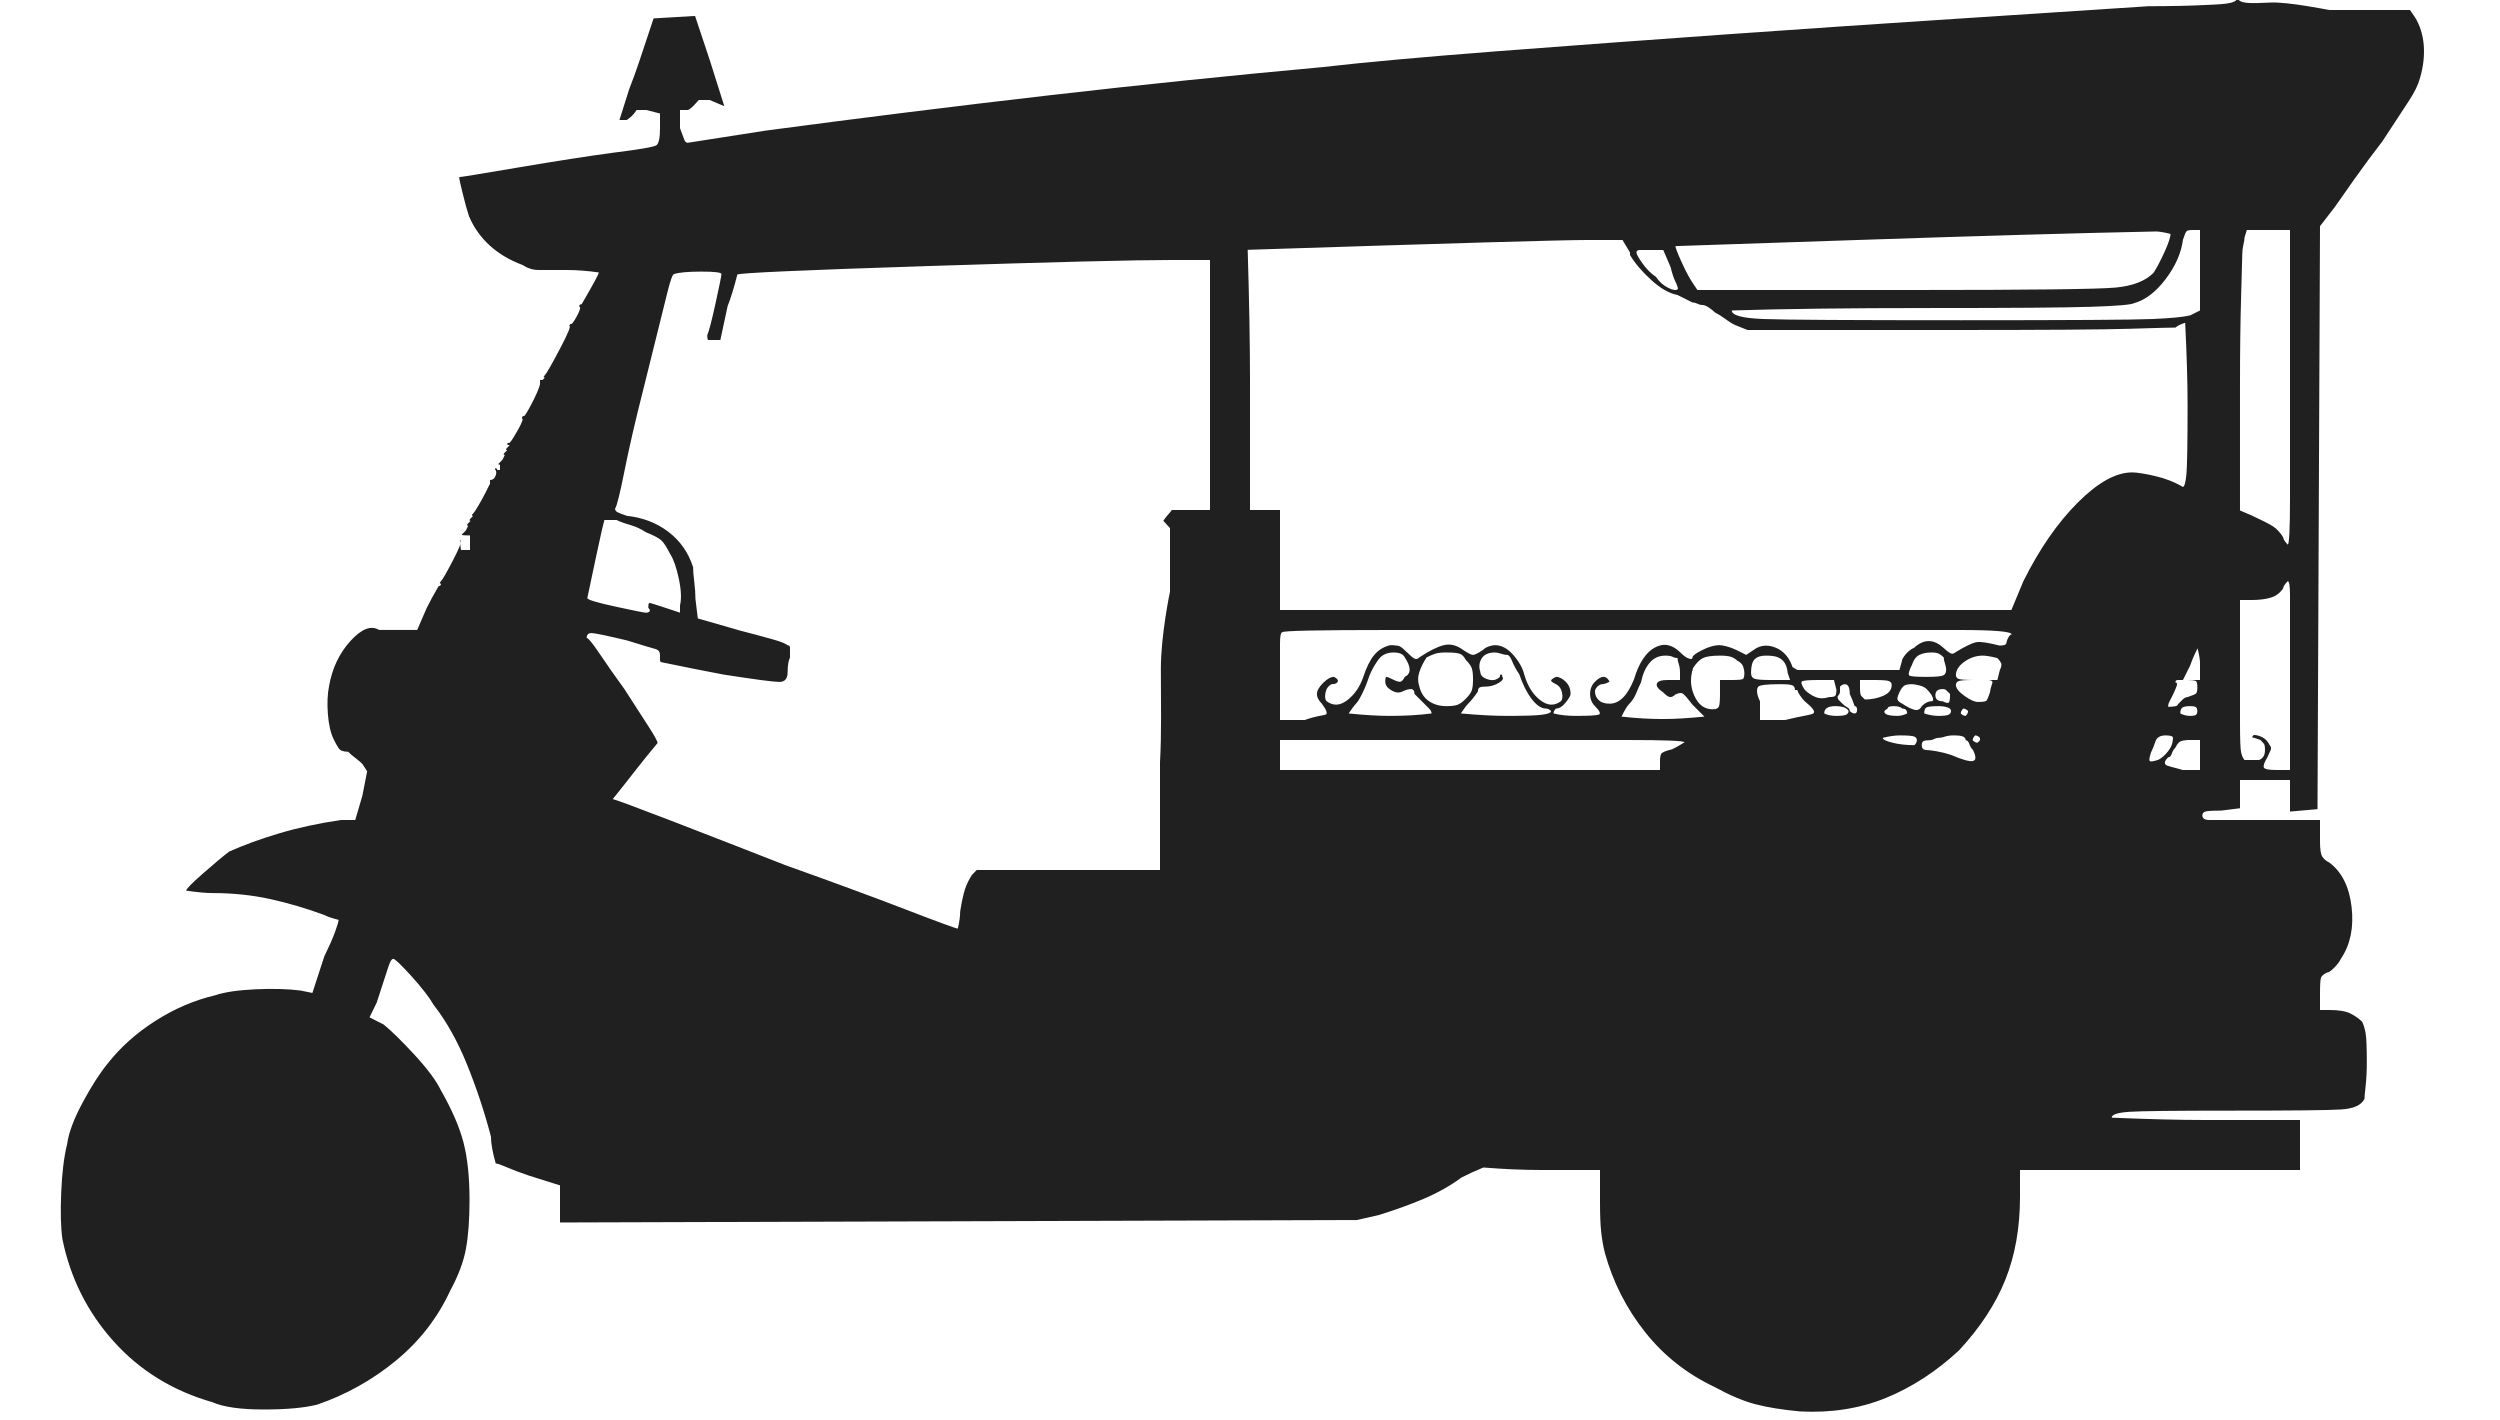 <?xml version="1.0" encoding="utf-8"?>
<!-- Generator: Adobe Illustrator 21.1.0, SVG Export Plug-In . SVG Version: 6.00 Build 0)  -->
<svg version="1.1" id="Layer_1" xmlns="http://www.w3.org/2000/svg" xmlns:xlink="http://www.w3.org/1999/xlink" x="0px" y="0px"
	 viewBox="0 0 250 142" style="enable-background:new 0 0 250 142;" xml:space="preserve">
<style type="text/css">
	.st0{fill:#202020;}
</style>
<g>
	<path class="st0" d="M223.881,0c0.323,0.376,1.379,0.338,3.17,0.254C228.838,0.174,232.904,1,232.904,1h8.095l0.501,0.729
		c0.499,0.812,0.789,1.742,0.875,2.793c0.082,1.055-0.043,2.148-0.375,3.279c-0.168,0.649-0.543,1.42-1.125,2.308
		c-0.586,0.892-1.46,2.228-2.625,4.008c-1,1.298-1.961,2.593-2.875,3.887c-0.918,1.298-1.543,2.186-1.875,2.672L232,22.619
		l-0.25,58.296L229,81.157V78h-5v1.412v1.412l-1.882,0.236c-0.941,0-1.492,0.041-1.647,0.118c-0.158,0.081-0.236,0.199-0.236,0.353
		c0,0.316,0.236,0.47,0.707,0.47c0.47,0,2.194,0,5.176,0H232v2.148c0,0.783,0.077,1.288,0.234,1.521
		c0.154,0.234,0.387,0.432,0.702,0.586c1.246,0.936,1.99,2.421,2.223,4.447c0.234,2.029-0.117,3.744-1.052,5.149
		c-0.157,0.314-0.392,0.625-0.703,0.936c-0.314,0.314-0.548,0.468-0.702,0.468c-0.314,0.157-0.508,0.315-0.585,0.469
		C232.037,97.88,232,98.425,232,99.362V101h0.936c0.936,0,1.638,0.117,2.106,0.351c0.469,0.234,0.857,0.509,1.171,0.82
		c0.154,0.314,0.271,0.702,0.351,1.17c0.077,0.469,0.117,1.405,0.117,2.809c0,0.936-0.04,1.755-0.117,2.457
		c-0.081,0.702-0.117,1.134-0.117,1.288c-0.315,0.625-1.094,0.977-2.34,1.052c-1.251,0.081-4.916,0.117-11.001,0.117
		c-5.617,0-9.011,0.04-10.181,0.117c-1.171,0.081-1.755,0.275-1.755,0.586c3.745,0.157,6.864,0.233,9.362,0.233H230v5h-28v2.683
		c0,3.091-0.489,5.854-1.466,8.292c-0.977,2.438-2.526,4.794-4.64,7.072c-2.281,2.111-4.723,3.696-7.326,4.756
		c-2.606,1.056-5.456,1.501-8.546,1.341c-1.793-0.163-3.297-0.407-4.517-0.731c-1.221-0.327-2.564-0.896-4.029-1.707
		c-2.77-1.303-5.089-3.132-6.959-5.487c-1.873-2.358-3.217-4.999-4.029-7.926c-0.164-0.648-0.286-1.342-0.366-2.073
		c-0.084-0.731-0.122-1.745-0.122-3.049V117h-5.832c-1.784,0-3.729-0.082-5.831-0.25c-0.812,0.336-1.542,0.668-2.187,1
		c-1.135,0.836-2.392,1.543-3.766,2.125c-1.378,0.586-2.878,1.125-4.495,1.625L135.701,122L56,122.249v-2.005v-1.705l-3.095-0.974
		c-0.952-0.324-1.708-0.609-2.262-0.853c-0.558-0.244-0.915-0.366-1.071-0.366c-0.32-1.133-0.476-2.028-0.476-2.679
		c-0.636-2.436-1.429-4.829-2.381-7.186c-0.952-2.352-2.065-4.343-3.333-5.968c-0.476-0.811-1.232-1.785-2.262-2.923
		c-1.034-1.134-1.63-1.705-1.786-1.705c-0.16,0-0.32,0.244-0.476,0.731c-0.16,0.488-0.558,1.705-1.191,3.654l-0.714,1.462
		l1.429,0.731c0.792,0.651,1.823,1.667,3.095,3.044c1.269,1.382,2.143,2.558,2.619,3.533c1.109,1.948,1.864,3.695,2.262,5.237
		c0.394,1.545,0.595,3.452,0.595,5.724c0,1.949-0.119,3.574-0.358,4.872c-0.238,1.298-0.755,2.679-1.547,4.142
		c-1.272,2.759-3.095,5.115-5.476,7.064c-2.381,1.949-5,3.41-7.857,4.384c-1.272,0.324-3.058,0.487-5.357,0.487
		c-2.303,0-4.011-0.243-5.119-0.731c-3.97-1.138-7.262-3.166-9.881-6.089c-2.619-2.923-4.327-6.333-5.119-10.231
		c-0.16-1.134-0.201-2.679-0.119-4.628c0.078-1.949,0.275-3.57,0.595-4.871c0.156-1.134,0.674-2.517,1.548-4.142
		c0.87-1.621,1.704-2.923,2.5-3.898c1.269-1.621,2.857-3.044,4.762-4.263c1.905-1.218,3.888-2.071,5.953-2.558
		c0.952-0.324,2.299-0.526,4.048-0.609c1.745-0.08,3.252-0.038,4.524,0.122l1.19,0.243l1.19-3.654
		c0.476-0.974,0.833-1.785,1.072-2.436c0.238-0.647,0.357-1.054,0.357-1.218c-0.636-0.16-1.112-0.323-1.429-0.487
		c-1.749-0.648-3.534-1.176-5.357-1.583c-1.826-0.404-3.772-0.61-5.834-0.61c-0.636,0-1.51-0.08-2.619-0.244
		c0-0.159,0.554-0.731,1.667-1.705c1.108-0.974,1.983-1.705,2.619-2.192c1.429-0.648,3.095-1.256,5-1.827
		c1.905-0.568,3.966-1.012,6.191-1.34h1.428l0.715-2.436l0.476-2.436l-0.476-0.732c-0.16-0.159-0.398-0.365-0.715-0.609
		c-0.32-0.244-0.558-0.445-0.714-0.609c-0.476,0-0.796-0.122-0.952-0.366c-0.16-0.244-0.32-0.525-0.476-0.853
		c-0.32-0.647-0.517-1.499-0.595-2.558c-0.082-1.054-0.041-1.987,0.119-2.801c0.317-1.785,1.031-3.288,2.143-4.506
		c1.109-1.218,2.061-1.583,2.857-1.096c0.156,0,0.435,0,0.833,0c0.394,0,0.833,0,1.31,0h1.667l0.952-2.192
		c0.317-0.648,0.715-1.378,1.191-2.193c0.156,0,0.238-0.08,0.238-0.244c-0.16,0-0.16-0.08,0-0.243
		c0.156-0.16,0.554-0.853,1.19-2.071c0.633-1.218,0.87-1.827,0.715-1.827V54h-0.151l0.244,0.029c-0.164,0,0,0.971,0,0.971H47v-1.458
		c-0.827,0-0.869-0.038-0.785-0.122c0.08-0.08,0.202-0.202,0.366-0.366l0.244-0.487c-0.164,0-0.164-0.08,0-0.244l0.244-0.243
		c-0.164,0-0.164-0.08,0-0.244l0.244-0.244c-0.164,0-0.164-0.08,0-0.244c0.16-0.16,0.488-0.689,0.976-1.585
		c0.488-0.892,0.647-1.341,0.712-1.341V48h0.02c0,0,0.324,0.017,0.488-0.312c0.16-0.323,0.16-0.567,0-0.731
		c0-0.16,0.08-0.244,0.244,0.043H50v-0.53c-0.169,0-0.21-0.038-0.127-0.122c0.08-0.08,0.202-0.202,0.366-0.366l0.244-0.487
		c-0.164,0-0.164-0.08,0-0.244l0.244-0.244c-0.164,0-0.164-0.08,0-0.243l0.244-0.244c-0.164,0-0.244-0.038-0.244-0.122
		c0-0.08,0.08-0.122,0.244-0.122c0.16-0.16,0.446-0.609,0.854-1.341c0.404-0.732,0.526-1.098,0.366-1.098
		c0-0.16,0.08-0.244,0.244-0.244c0.16-0.16,0.488-0.731,0.976-1.707c0.487-0.976,0.59-1.463,0.59-1.463V38h0.245l0.245-0.245
		c-0.164,0-0.164-0.08,0-0.245c0.161-0.161,0.651-1.016,1.469-2.566c0.815-1.547,1.14-2.322,0.98-2.322
		c0-0.161,0.08-0.245,0.245-0.245c0.161-0.161,0.368-0.488,0.612-0.978c0.245-0.488,0.283-0.733,0.123-0.733
		c0-0.161,0.08-0.245,0.245-0.245c1.14-1.956,1.715-3.014,1.715-3.177C58.734,27.084,57.673,27,56.694,27c-1.309,0-2.246,0-2.816,0
		c-0.574,0-1.102-0.161-1.592-0.489c-1.309-0.488-2.41-1.137-3.306-1.955c-0.899-0.814-1.592-1.791-2.081-2.934
		c-0.165-0.489-0.367-1.223-0.612-2.2c-0.245-0.978-0.367-1.547-0.367-1.711c0.161,0,2.162-0.324,6-0.978
		c3.834-0.649,6.98-1.138,9.428-1.466c2.61-0.325,4.041-0.569,4.286-0.734C65.877,14.373,66,13.8,66,12.822v-1.471L64.628,11h-0.976
		c-0.328,0.595-0.976,1-0.976,1h-0.731l0.976-3.088c0.324-0.812,0.647-1.707,0.975-2.683c0.324-0.976,0.568-1.707,0.732-2.195
		l0.731-2.195l4.146-0.244l1.463,4.39l1.463,4.634L70.969,10h-1.098c0,0-0.773,0.947-1.097,1H68v1.814c0,0,0.324,0.854,0.408,1.098
		c0.08,0.244,0.202,0.366,0.366,0.366c3.086-0.488,5.689-0.892,7.804-1.219c9.755-1.299,19.224-2.477,28.412-3.536
		c9.184-1.056,18.249-1.989,27.193-2.805c4.226-0.488,10.037-1.014,17.437-1.585c7.396-0.567,15.121-1.135,23.169-1.707
		c8.048-0.568,15.853-1.098,23.412-1.585c7.561-0.488,13.779-0.892,18.657-1.22c2.11,0,4.023-0.038,5.73-0.122
		c1.708-0.08,2.721-0.122,3.049-0.498H223.881z M121,38.665V26h-3.878c-3.719,0-11.84,0.205-24.361,0.607
		c-12.525,0.405-18.869,0.689-19.028,0.848c-0.326,1.295-0.647,2.344-0.97,3.151L72.036,34h-0.6c-0.318,0-0.513,0-0.591,0
		c-0.081,0-0.118-0.16-0.118-0.489c0.155-0.324,0.432-1.381,0.827-3.175c0.391-1.79,0.591-2.767,0.591-2.931
		c0-0.16-0.672-0.245-2.009-0.245c-1.341,0-2.246,0.084-2.718,0.245c-0.159,0-0.395,0.652-0.709,1.954
		c-0.318,1.305-1.104,4.48-2.364,9.525c-0.79,3.095-1.418,5.824-1.891,8.182c-0.473,2.363-0.79,3.626-0.946,3.786
		c0,0.164,0.078,0.287,0.236,0.367c0.155,0.084,0.473,0.205,0.946,0.366c1.574,0.164,2.955,0.695,4.137,1.588
		c1.182,0.897,2.009,2.075,2.482,3.541c0,0.328,0.037,0.817,0.118,1.465c0.078,0.652,0.118,1.222,0.118,1.71l0.236,1.954
		l4.254,1.222c1.26,0.328,2.323,0.61,3.191,0.855c0.864,0.245,1.378,0.45,1.537,0.61c0.155,0,0.236,0.084,0.236,0.245
		c0,0.164,0,0.488,0,0.977c-0.159,0.328-0.236,0.817-0.236,1.465c0,0.652-0.277,0.977-0.827,0.977c-0.554,0-2.405-0.245-5.555-0.733
		c-1.736-0.325-3.782-0.733-6.146-1.222c-0.159,0-0.236-0.08-0.236-0.244c0-0.16,0-0.325,0-0.489c0-0.325-0.159-0.526-0.473-0.61
		c-0.318-0.08-1.263-0.367-2.837-0.855c-2.05-0.489-3.231-0.734-3.546-0.734c-0.318,0-0.473,0.164-0.473,0.489
		c0.155,0,0.591,0.53,1.3,1.587c0.709,1.061,1.537,2.241,2.482,3.541c0.946,1.466,1.732,2.687,2.363,3.664
		c0.628,0.977,0.946,1.55,0.946,1.71c-0.946,1.141-1.736,2.118-2.363,2.931c-0.632,0.817-1.341,1.71-2.128,2.687
		c0.155,0,1.928,0.652,5.318,1.954c3.387,1.306,7.365,2.851,11.937,4.641c4.569,1.629,8.546,3.095,11.937,4.396
		c3.387,1.306,5.16,1.954,5.318,1.954c0.155-0.648,0.237-1.222,0.237-1.71c0.155-0.977,0.314-1.71,0.473-2.199
		c0.155-0.488,0.391-0.977,0.709-1.465L97.673,87H116V76.223c0.167-2.927,0.086-6.055,0.086-9.39c0-3.33,0.914-7.682,0.914-7.682
		v-6.341l-0.67-0.731c0.324-0.488,0.61-0.732,0.854-1.079h1.829H121V38.422V38.665z M64.585,53.219
		c-0.488-0.323-1.017-0.567-1.585-0.731c-0.572-0.16-1.018-0.324-1.341-0.487h-1.22l-0.244,0.975
		c-0.328,1.464-0.815,3.742-1.463,6.829c0,0.164,0.934,0.449,2.805,0.854c1.867,0.408,2.885,0.609,3.048,0.609
		c0.16,0,0.282-0.038,0.366-0.122c0.08-0.079,0.038-0.201-0.122-0.365c0-0.324,0.038-0.488,0.122-0.488
		c0.08,0,0.609,0.164,1.585,0.488L68,61.267v-0.731c0.16-0.647,0.122-1.543-0.122-2.683c-0.244-1.136-0.53-1.951-0.854-2.438
		c-0.328-0.648-0.61-1.098-0.854-1.342C65.927,53.829,65.397,53.547,64.585,53.219z M163,25.249L162.25,24h-3.557
		c-2.464,0-13.771,0.329-33.924,0.982c0.152,5.074,0.231,9.411,0.231,13.01V51h3v4.931V61h73.138l1.207-2.897
		c1.606-3.217,3.417-5.83,5.431-7.845c2.009-2.01,3.82-3.018,5.431-3.018c0.482,0,1.244,0.121,2.293,0.362
		c1.045,0.242,1.969,0.603,2.776,1.086c0.159,0,0.279-0.4,0.362-1.207c0.078-0.803,0.12-3.137,0.12-7
		c0-2.252-0.082-4.986-0.241-8.207c-0.483,0.162-0.807,0.325-0.966,0.482c-0.483,0-2.014,0.042-4.586,0.121
		C210.39,32.962,204.434,33,195.104,33h-20.353l-1.25-0.5c-0.336-0.164-0.668-0.375-1-0.626c-0.336-0.249-0.668-0.457-1-0.625
		c-0.168-0.164-0.375-0.332-0.625-0.5c-0.25-0.164-0.462-0.25-0.626-0.25c-0.167,0-0.335-0.039-0.5-0.125
		c-0.168-0.082-0.336-0.125-0.501-0.125c-0.668-0.332-1.167-0.582-1.5-0.75c-0.836-0.164-1.711-0.664-2.625-1.5
		c-0.918-0.833-1.625-1.665-2.125-2.501V25.249z M201.164,63.445c0-0.295-1.749-0.445-5.243-0.445c-3.499,0-13.863,0-31.095,0
		c-10.083,0-18.699,0-25.852,0c-7.156,0-10.73,0.077-10.73,0.222c-0.164,0-0.244,0.371-0.244,1.111c0,0.743,0,3.353,0,3.353V72
		h2.476c1.135-0.411,1.829-0.449,2.072-0.533c0.244-0.08,0.122-0.445-0.365-1.098c-0.164-0.159-0.286-0.323-0.366-0.487
		c-0.084-0.16-0.122-0.324-0.122-0.488c0-0.323,0.202-0.689,0.61-1.097c0.403-0.404,0.77-0.61,1.097-0.61
		c0.324,0.164,0.446,0.328,0.366,0.488c-0.084,0.164-0.286,0.244-0.609,0.244c-0.328,0.163-0.53,0.449-0.61,0.854
		c-0.084,0.407-0.042,0.693,0.122,0.854c0.647,0.487,1.342,0.449,2.073-0.122c0.731-0.568,1.257-1.342,1.585-2.317
		c0.324-0.976,0.689-1.707,1.098-2.194c0.404-0.488,0.934-0.812,1.585-0.976c0.488,0,0.812,0.042,0.976,0.122
		c0.16,0.084,0.404,0.285,0.731,0.609c0.324,0.328,0.568,0.529,0.731,0.609c0.16,0.084,0.324,0.042,0.488-0.121
		c0.976-0.648,1.787-1.056,2.438-1.22c0.648-0.16,1.3,0,1.951,0.487c0.488,0.328,0.812,0.488,0.976,0.488
		c0.16,0,0.487-0.16,0.976-0.488c0.16-0.16,0.366-0.281,0.609-0.365c0.244-0.08,0.446-0.122,0.61-0.122
		c0.647,0,1.257,0.327,1.829,0.976c0.567,0.651,0.934,1.303,1.097,1.951c0.324,1.139,0.854,1.992,1.586,2.561
		c0.731,0.571,1.421,0.609,2.072,0.122c0.16-0.16,0.202-0.446,0.122-0.854c-0.084-0.404-0.285-0.69-0.609-0.854
		c-0.328-0.16-0.488-0.282-0.488-0.366c0-0.08,0.16-0.202,0.488-0.366c0.324,0,0.647,0.164,0.976,0.488
		c0.324,0.327,0.487,0.731,0.487,1.219c0,0.164-0.163,0.45-0.487,0.854c-0.328,0.407-0.651,0.609-0.976,0.609
		c-0.164,0.164-0.244,0.327-0.244,0.487c0.648,0.164,1.38,0.244,2.195,0.244c1.299,0,2.072-0.038,2.316-0.122
		c0.244-0.08,0.122-0.365-0.365-0.854c-0.328-0.324-0.488-0.731-0.488-1.22c0-0.487,0.16-0.892,0.488-1.219
		c0.323-0.324,0.609-0.488,0.854-0.488c0.243,0,0.445,0.164,0.609,0.488c-0.328,0.164-0.571,0.244-0.731,0.244
		c-0.164,0-0.328,0.083-0.488,0.243c-0.163,0.164-0.243,0.328-0.243,0.488c0,0.327,0.121,0.609,0.365,0.854s0.61,0.365,1.098,0.365
		s0.934-0.201,1.342-0.609c0.403-0.404,0.77-1.014,1.097-1.829c0.488-1.623,1.178-2.683,2.073-3.17
		c0.892-0.488,1.745-0.324,2.561,0.487c0.324,0.328,0.61,0.529,0.854,0.609c0.244,0.084,0.366,0.042,0.366-0.121
		c0-0.16,0.324-0.404,0.976-0.732c0.647-0.323,1.219-0.487,1.707-0.487c0.16,0,0.404,0.042,0.731,0.122
		c0.324,0.084,0.647,0.205,0.976,0.365l0.976,0.488l0.731-0.488c0.648-0.487,1.38-0.567,2.195-0.243
		c0.812,0.327,1.379,0.976,1.707,1.95L179.738,67h10.207l0.244-0.889c0-0.145,0.122-0.368,0.365-0.667
		c0.244-0.295,0.526-0.517,0.854-0.667c0.488-0.444,0.976-0.667,1.464-0.667c0.487,0,0.976,0.222,1.463,0.667
		c0.324,0.299,0.568,0.482,0.731,0.555c0.16,0.077,0.324,0.038,0.488-0.11c0.976-0.591,1.665-0.924,2.073-1
		c0.403-0.073,1.177,0.038,2.316,0.333c0.324,0,0.526-0.035,0.609-0.111c0.08-0.072,0.122-0.183,0.122-0.333
		C200.836,63.667,201,63.445,201.164,63.445z M168.451,74.231c0-0.152-1.961-0.231-5.884-0.231c-3.922,0-8.745,0-14.464,0H128v3h38
		v-0.922c0-0.307,0.038-0.538,0.122-0.693c0.08-0.152,0.449-0.306,1.103-0.461C167.551,74.772,167.96,74.541,168.451,74.231z
		 M140.475,65.736c-0.164-0.324-0.53-0.488-1.098-0.488c-0.572,0-1.018,0.164-1.342,0.488c-0.164,0.163-0.365,0.449-0.609,0.854
		c-0.244,0.407-0.45,0.854-0.609,1.341c-0.164,0.488-0.366,0.976-0.61,1.463c-0.244,0.488-0.449,0.816-0.609,0.976
		c-0.164,0.164-0.408,0.488-0.731,0.976c1.623,0.164,3.006,0.244,4.146,0.244c1.464,0,2.843-0.08,4.146-0.244
		c0-0.16-0.084-0.323-0.244-0.487c-0.164-0.16-0.328-0.324-0.488-0.488c-0.163-0.159-0.327-0.323-0.487-0.487
		c-0.164-0.16-0.328-0.324-0.488-0.488c0-0.323-0.121-0.487-0.365-0.487s-0.53,0.084-0.854,0.244
		c-0.328,0.164-0.693,0.122-1.098-0.122c-0.408-0.244-0.609-0.526-0.609-0.854c0-0.324,0.038-0.488,0.122-0.488
		c0.079,0,0.281,0.084,0.609,0.244c0.324,0.164,0.567,0.244,0.731,0.244c0.16,0,0.324-0.16,0.488-0.488
		c0.323-0.16,0.487-0.403,0.487-0.731C140.962,66.631,140.798,66.224,140.475,65.736z M146.571,65.979
		c-0.164-0.323-0.366-0.525-0.61-0.609c-0.243-0.08-0.693-0.122-1.341-0.122c-0.487,0-0.854,0.042-1.098,0.122
		c-0.244,0.084-0.529,0.206-0.854,0.366c-0.327,0.487-0.571,0.975-0.731,1.463c-0.164,0.487-0.164,0.976,0,1.463
		c0.16,0.652,0.487,1.14,0.976,1.464c0.487,0.327,1.056,0.487,1.707,0.487c0.487,0,0.854-0.038,1.098-0.122
		c0.243-0.08,0.525-0.281,0.854-0.609c0.323-0.324,0.525-0.609,0.609-0.854c0.08-0.244,0.122-0.609,0.122-1.098
		c0-0.487-0.042-0.854-0.122-1.098C147.097,66.59,146.895,66.308,146.571,65.979z M150.717,65.492c-0.164,0-0.365-0.038-0.609-0.122
		c-0.244-0.08-0.45-0.122-0.609-0.122c-0.652,0-1.098,0.206-1.342,0.609c-0.244,0.408-0.286,0.854-0.122,1.342
		c0,0.327,0.244,0.571,0.731,0.731c0.488,0.164,0.892,0.084,1.22-0.244c0-0.16,0.038-0.243,0.122-0.243
		c0.08,0,0.122,0.083,0.122,0.243c0.16,0.164,0.038,0.366-0.366,0.61c-0.407,0.243-0.854,0.365-1.341,0.365
		c-0.328,0-0.53,0.042-0.61,0.122c-0.084,0.084-0.122,0.206-0.122,0.366c-0.327,0.487-0.651,0.896-0.975,1.219
		c-0.164,0.164-0.408,0.488-0.732,0.976c1.787,0.164,3.331,0.244,4.634,0.244c1.787,0,2.965-0.038,3.536-0.122
		c0.568-0.08,0.854-0.202,0.854-0.365c-0.163-0.16-0.327-0.244-0.487-0.244c-0.488,0-0.976-0.324-1.463-0.976
		c-0.488-0.647-0.896-1.463-1.22-2.438c-0.328-0.488-0.571-0.934-0.731-1.342C151.041,65.697,150.877,65.492,150.717,65.492z
		 M167.756,65.806c-0.163,0-0.327-0.038-0.487-0.122c-0.164-0.08-0.408-0.122-0.731-0.122c-0.651,0-1.182,0.244-1.585,0.731
		c-0.408,0.488-0.694,1.14-0.854,1.951c-0.164,0.328-0.328,0.693-0.488,1.098c-0.164,0.407-0.407,0.773-0.731,1.098
		c-0.164,0.163-0.408,0.571-0.731,1.219c1.463,0.164,2.843,0.244,4.146,0.244c1.136,0,2.519-0.08,4.146-0.244
		c-0.488-0.487-0.896-0.892-1.22-1.219c-0.488-0.648-0.815-1.014-0.976-1.098c-0.164-0.08-0.408-0.038-0.731,0.122
		c-0.164,0.164-0.328,0.243-0.488,0.243c-0.164,0-0.407-0.159-0.731-0.487c-0.487-0.324-0.693-0.609-0.609-0.854
		c0.08-0.244,0.445-0.366,1.098-0.366H168v-0.731c0-0.324-0.042-0.609-0.122-0.854C167.794,66.171,167.756,65.97,167.756,65.806z
		 M167.057,26.707L166.325,25h-1.463c-0.328,0-0.61,0-0.854,0c-0.244,0-0.366,0.084-0.366,0.244c0,0.163,0.202,0.529,0.609,1.097
		c0.404,0.572,0.854,1.018,1.342,1.342c0.324,0.487,0.731,0.854,1.22,1.098c0.487,0.243,0.812,0.285,0.975,0.122
		c0-0.16-0.083-0.404-0.243-0.732C167.381,27.847,167.217,27.358,167.057,26.707z M217.052,23.391
		c-0.651-0.16-1.139-0.244-1.463-0.244c-7.968,0.164-17.925,0.45-29.875,0.854c-11.95,0.407-18.009,0.609-18.169,0.609
		c0,0.164,0.202,0.693,0.609,1.585c0.404,0.896,0.77,1.585,1.098,2.073L169.739,29h21.462c11.866,0,18.656-0.08,20.363-0.244
		c1.707-0.16,2.965-0.647,3.78-1.463c0.324-0.488,0.689-1.178,1.098-2.073C216.847,24.328,217.052,23.719,217.052,23.391z
		 M173.707,66.05c-0.164-0.16-0.366-0.282-0.609-0.366c-0.244-0.08-0.61-0.122-1.098-0.122c-0.815,0-1.384,0.084-1.707,0.244
		c-0.328,0.164-0.651,0.487-0.976,0.976c-0.328,0.976-0.286,1.913,0.122,2.805c0.403,0.896,1.014,1.341,1.829,1.341
		c0.323,0,0.525-0.08,0.609-0.244c0.08-0.159,0.122-0.567,0.122-1.219V68h1.22c0.647,0,1.014-0.038,1.097-0.121
		c0.08-0.08,0.122-0.282,0.122-0.61c0-0.16-0.042-0.365-0.122-0.609C174.233,66.415,174.031,66.213,173.707,66.05z M220,26.902V23
		h-0.731c-0.327,0-0.529,0.042-0.609,0.122c-0.084,0.084-0.206,0.366-0.366,0.854c-0.164,1.304-0.731,2.603-1.707,3.902
		c-0.976,1.304-2.035,2.115-3.17,2.438c-0.328,0.164-1.791,0.286-4.391,0.366c-2.603,0.084-7.968,0.122-16.096,0.122
		c-8.132,0-14.717,0.084-19.754,0.244c0,0.487,1.056,0.773,3.17,0.854c2.111,0.083,8.696,0.122,19.755,0.122
		c10.891,0,17.273-0.039,19.145-0.122c1.867-0.08,3.128-0.202,3.779-0.366L220,31.049V26.902z M178.275,66.05
		c-0.164-0.16-0.366-0.282-0.609-0.366c-0.244-0.08-0.61-0.122-1.098-0.122c-0.488,0-0.854,0.122-1.098,0.366
		c-0.244,0.243-0.366,0.693-0.366,1.341c0,0.328,0.122,0.53,0.366,0.61c0.244,0.083,0.77,0.121,1.585,0.121h1.951l-0.244-0.731
		c0-0.16-0.042-0.365-0.121-0.609C178.558,66.415,178.436,66.213,178.275,66.05z M179.495,69c0-0.254-0.084-0.376-0.244-0.46
		c-0.164-0.08-0.571-0.121-1.22-0.121c-1.303,0-2.034,0.083-2.194,0.243c-0.164,0.164-0.244,0.652,0.163,1.464V72h2.52
		c1.623-0.411,2.561-0.491,2.805-0.655c0.243-0.16-0.042-0.567-0.854-1.219c-0.164-0.16-0.328-0.366-0.488-0.61
		c-0.164-0.243-0.244-0.445-0.244-0.516H179.495z M183.641,68.975L183.396,68h-1.463c-0.976,0-1.547,0.041-1.707,0.121
		c-0.164,0.084-0.084,0.366,0.244,0.854c0.323,0.328,0.689,0.572,1.097,0.732c0.404,0.163,0.854,0.163,1.342,0
		c0.324,0,0.525-0.038,0.609-0.122C183.599,69.505,183.641,69.303,183.641,68.975z M184.86,71.102
		c-0.164-0.324-0.61-0.488-1.342-0.488s-1.098,0.244-1.098,0.731c0.324,0.164,0.732,0.244,1.22,0.244
		c0.488,0,0.812-0.038,0.976-0.122C184.776,71.387,184.86,71.265,184.86,71.102z M184.976,69.394c0-0.323-0.042-0.567-0.122-0.731
		c-0.084-0.16-0.205-0.243-0.365-0.243c-0.164,0-0.328,0.083-0.488,0.243c0,0.164,0,0.328,0,0.488c0,0.164-0.084,0.327-0.243,0.487
		c0,0.164,0.038,0.286,0.121,0.366c0.08,0.084,0.202,0.206,0.366,0.365c0.16,0.164,0.324,0.286,0.487,0.366
		c0.16,0.084,0.244,0.206,0.244,0.366c0.16,0.163,0.324,0.243,0.488,0.243c0.16,0,0.243-0.122,0.243-0.365
		c0-0.244-0.083-0.366-0.243-0.366C185.3,70.126,185.136,69.722,184.976,69.394z M189.171,68.487c0-0.16-0.084-0.282-0.244-0.366
		c-0.164-0.08-0.651-0.121-1.463-0.121H186v0.731c0,0.487,0.038,0.773,0.122,0.854c0.08,0.084,0.202,0.206,0.366,0.365
		c0.647,0,1.258-0.121,1.829-0.365C188.885,69.341,189.171,68.975,189.171,68.487z M191.688,74.027c0-0.159-0.084-0.281-0.244-0.365
		c-0.163-0.08-0.651-0.122-1.463-0.122c-0.487,0-1.06,0.084-1.707,0.244c0,0.163,0.324,0.327,0.976,0.487
		c0.647,0.164,1.379,0.244,2.194,0.244C191.604,74.355,191.688,74.191,191.688,74.027z M190.226,70.857
		c-0.164-0.16-0.45-0.244-0.854-0.244c-0.408,0-0.61,0.084-0.61,0.244c-0.327,0.164-0.407,0.327-0.243,0.487
		c0.16,0.164,0.567,0.244,1.219,0.244c0.324,0,0.648-0.08,0.976-0.244c0-0.16-0.042-0.281-0.122-0.365
		C190.508,70.899,190.386,70.857,190.226,70.857z M192.664,68.906c-0.164-0.16-0.407-0.282-0.731-0.366
		c-0.328-0.08-0.571-0.121-0.731-0.121c-0.328,0-0.572,0.041-0.731,0.121c-0.164,0.084-0.328,0.286-0.488,0.61
		c-0.164,0.327-0.244,0.571-0.244,0.731c0,0.164,0.16,0.328,0.488,0.487c0.487,0.328,0.892,0.53,1.219,0.61
		c0.324,0.084,0.568-0.038,0.732-0.366c0.16-0.16,0.323-0.282,0.487-0.365c0.16-0.08,0.324-0.122,0.488-0.122
		c0.159,0,0.201-0.122,0.121-0.366C193.19,69.516,192.988,69.234,192.664,68.906z M194.371,65.736
		c-0.164-0.16-0.327-0.282-0.487-0.366c-0.164-0.08-0.408-0.122-0.731-0.122c-0.488,0-0.896,0.084-1.22,0.244
		c-0.328,0.164-0.571,0.487-0.731,0.976c-0.328,0.651-0.408,1.018-0.244,1.098c0.16,0.083,0.731,0.121,1.707,0.121
		c0.812,0,1.342-0.038,1.585-0.121c0.244-0.08,0.366-0.282,0.366-0.61c0-0.16-0.042-0.365-0.122-0.609
		C194.409,66.102,194.371,65.899,194.371,65.736z M196.566,74.027c0-0.159-0.084-0.281-0.244-0.365
		c-0.164-0.08-0.487-0.122-0.976-0.122c-0.327,0-0.609,0.042-0.854,0.122c-0.244,0.084-0.449,0.122-0.609,0.122
		c-0.164,0-0.328,0.042-0.488,0.122c-0.163,0.083-0.327,0.121-0.487,0.121c-0.328,0-0.53,0.042-0.609,0.122
		c-0.084,0.084-0.122,0.206-0.122,0.366c0,0.164,0.038,0.286,0.122,0.365c0.079,0.084,0.201,0.122,0.365,0.122
		c0.16,0,0.488,0.042,0.976,0.122c0.488,0.084,0.976,0.206,1.463,0.366c1.136,0.487,1.867,0.693,2.195,0.609
		c0.324-0.08,0.324-0.445,0-1.098c-0.164-0.16-0.286-0.365-0.366-0.609C196.849,74.149,196.727,74.027,196.566,74.027z
		 M195.103,71.102c0-0.16-0.121-0.282-0.365-0.366c-0.244-0.08-0.53-0.122-0.854-0.122c-0.651,0-1.06,0.042-1.22,0.122
		c-0.164,0.084-0.244,0.286-0.244,0.609c0.488,0.164,0.976,0.244,1.464,0.244c0.487,0,0.812-0.038,0.976-0.122
		C195.02,71.387,195.103,71.265,195.103,71.102z M195,69.394c-0.164-0.159-0.285-0.281-0.365-0.365
		c-0.084-0.08-0.206-0.122-0.366-0.122c-0.487,0-0.731,0.206-0.731,0.609c0,0.408,0.244,0.61,0.731,0.61
		c0.324,0.163,0.525,0.205,0.609,0.122c0.08-0.08,0.122-0.282,0.122-0.61V69.394z M199.736,65.806
		c-0.651-0.16-1.139-0.244-1.463-0.244c-0.651,0-1.262,0.206-1.829,0.609c-0.571,0.408-0.854,0.854-0.854,1.342
		c0,0.164,0.08,0.286,0.244,0.366c0.16,0.083,0.731,0.121,1.707,0.121h2.194l0.244-0.976c0.16-0.323,0.202-0.567,0.122-0.731
		C200.019,66.133,199.896,65.97,199.736,65.806z M199.249,68.243c0-0.16-0.164-0.243-0.488-0.243c-0.327,0-0.815,0-1.463,0
		c-0.815,0-1.303,0.041-1.463,0.121c-0.164,0.084-0.244,0.206-0.244,0.366c0,0.328,0.282,0.693,0.854,1.098
		c0.567,0.407,1.014,0.609,1.341,0.609c0.488,0,0.771-0.038,0.854-0.122c0.079-0.08,0.201-0.365,0.365-0.854
		C199.005,69.059,199.085,68.731,199.249,68.243z M196.811,71.102c-0.164-0.16-0.328-0.244-0.488-0.244
		c-0.164,0.164-0.244,0.327-0.244,0.487c0.16,0.164,0.324,0.244,0.488,0.244C196.727,71.429,196.811,71.265,196.811,71.102z
		 M198,73.784c-0.163-0.16-0.327-0.244-0.487-0.244c-0.164,0.164-0.244,0.328-0.244,0.487c0.16,0.164,0.324,0.244,0.488,0.244
		L198,74.027V73.784z M217.296,73.784c0-0.16-0.244-0.244-0.731-0.244c-0.488,0-0.815,0.164-0.976,0.487
		c-0.164,0.488-0.328,0.896-0.488,1.22c-0.163,0.488-0.205,0.773-0.121,0.854c0.08,0.084,0.365,0.042,0.854-0.122
		c0.323-0.16,0.647-0.445,0.976-0.854C217.132,74.722,217.296,74.271,217.296,73.784z M220,75.247V74h-1.241
		c-0.327,0.027-0.571,0.069-0.731,0.149c-0.164,0.084-0.327,0.286-0.487,0.61c-0.164,0.163-0.286,0.365-0.366,0.609
		c-0.084,0.244-0.206,0.366-0.365,0.366c-0.328,0.327-0.408,0.571-0.244,0.731c0.16,0.163,0.731,0.243,1.707,0.533H220V75.247z
		 M219.734,68.731c0-0.324-0.042-0.526-0.121-0.61c-0.084-0.08-0.45-0.121-1.098-0.121c-0.328,0-0.572,0-0.732,0
		c-0.163,0-0.243,0.083-0.243,0.243c0.16,0,0.202,0.122,0.122,0.366c-0.084,0.244-0.206,0.529-0.366,0.854
		c-0.164,0.328-0.286,0.571-0.366,0.731c-0.083,0.164-0.121,0.328-0.121,0.488c0.647,0,0.975-0.08,0.975-0.244
		c0.16-0.16,0.324-0.324,0.488-0.488c0.16-0.159,0.324-0.243,0.487-0.243c0.488-0.16,0.771-0.282,0.854-0.366
		C219.692,69.261,219.734,69.059,219.734,68.731z M220,66.293c0-0.323-0.083-0.812-0.243-1.463c-0.328,0.651-0.572,1.22-0.732,1.707
		L218.293,68H220V66.293z M219.734,71.102c0-0.16-0.042-0.282-0.121-0.366c-0.084-0.08-0.286-0.122-0.61-0.122
		c-0.327,0-0.571,0.042-0.731,0.122c-0.164,0.084-0.244,0.286-0.244,0.609c0.324,0.164,0.648,0.244,0.976,0.244
		c0.324,0,0.526-0.038,0.61-0.122C219.692,71.387,219.734,71.265,219.734,71.102z M229,38.608V23h-4.318l-0.227,0.731
		c0,0.164-0.039,0.407-0.114,0.731c-0.078,0.328-0.114,0.651-0.114,0.976c0,0.164-0.039,1.547-0.114,4.146
		c-0.078,2.604-0.114,5.609-0.114,9.024v12.438l1.137,0.487c1.058,0.488,1.779,0.854,2.159,1.098
		c0.377,0.244,0.717,0.609,1.023,1.098c0,0.164,0.149,0.407,0.454,0.731c0.149,0,0.228-1.543,0.228-4.634
		C229,46.74,229,42.998,229,38.608z M229,63.059c0-1.411,0-2.588,0-3.529c0-0.941-0.078-1.411-0.228-1.411
		c-0.305,0.316-0.454,0.551-0.454,0.706c-0.306,0.47-0.721,0.787-1.25,0.941c-0.532,0.158-1.175,0.235-1.931,0.235H224v8h5V63.059z
		 M229,72.746V68h-5v4.246c0,1.669,0.035,2.67,0.114,3.002c0.075,0.337,0.188,0.587,0.341,0.752c0.148,0,0.34,0,0.568,0
		s0.49,0,0.795,0c0.149,0,0.302-0.082,0.454-0.251c0.149-0.164,0.228-0.415,0.228-0.75c0-0.333-0.039-0.54-0.114-0.626
		c-0.078-0.082-0.191-0.207-0.34-0.375c-0.455-0.164-0.721-0.25-0.795-0.25c-0.078,0-0.039-0.082,0.113-0.251
		c0.302,0,0.604,0.086,0.909,0.251c0.302,0.168,0.53,0.418,0.683,0.75c0.148,0.168,0.187,0.337,0.113,0.501
		c-0.077,0.167-0.191,0.418-0.34,0.75c-0.306,0.5-0.42,0.837-0.341,1.001c0.075,0.167,0.491,0.249,1.25,0.249H229V72.746z"/>
</g>
</svg>
